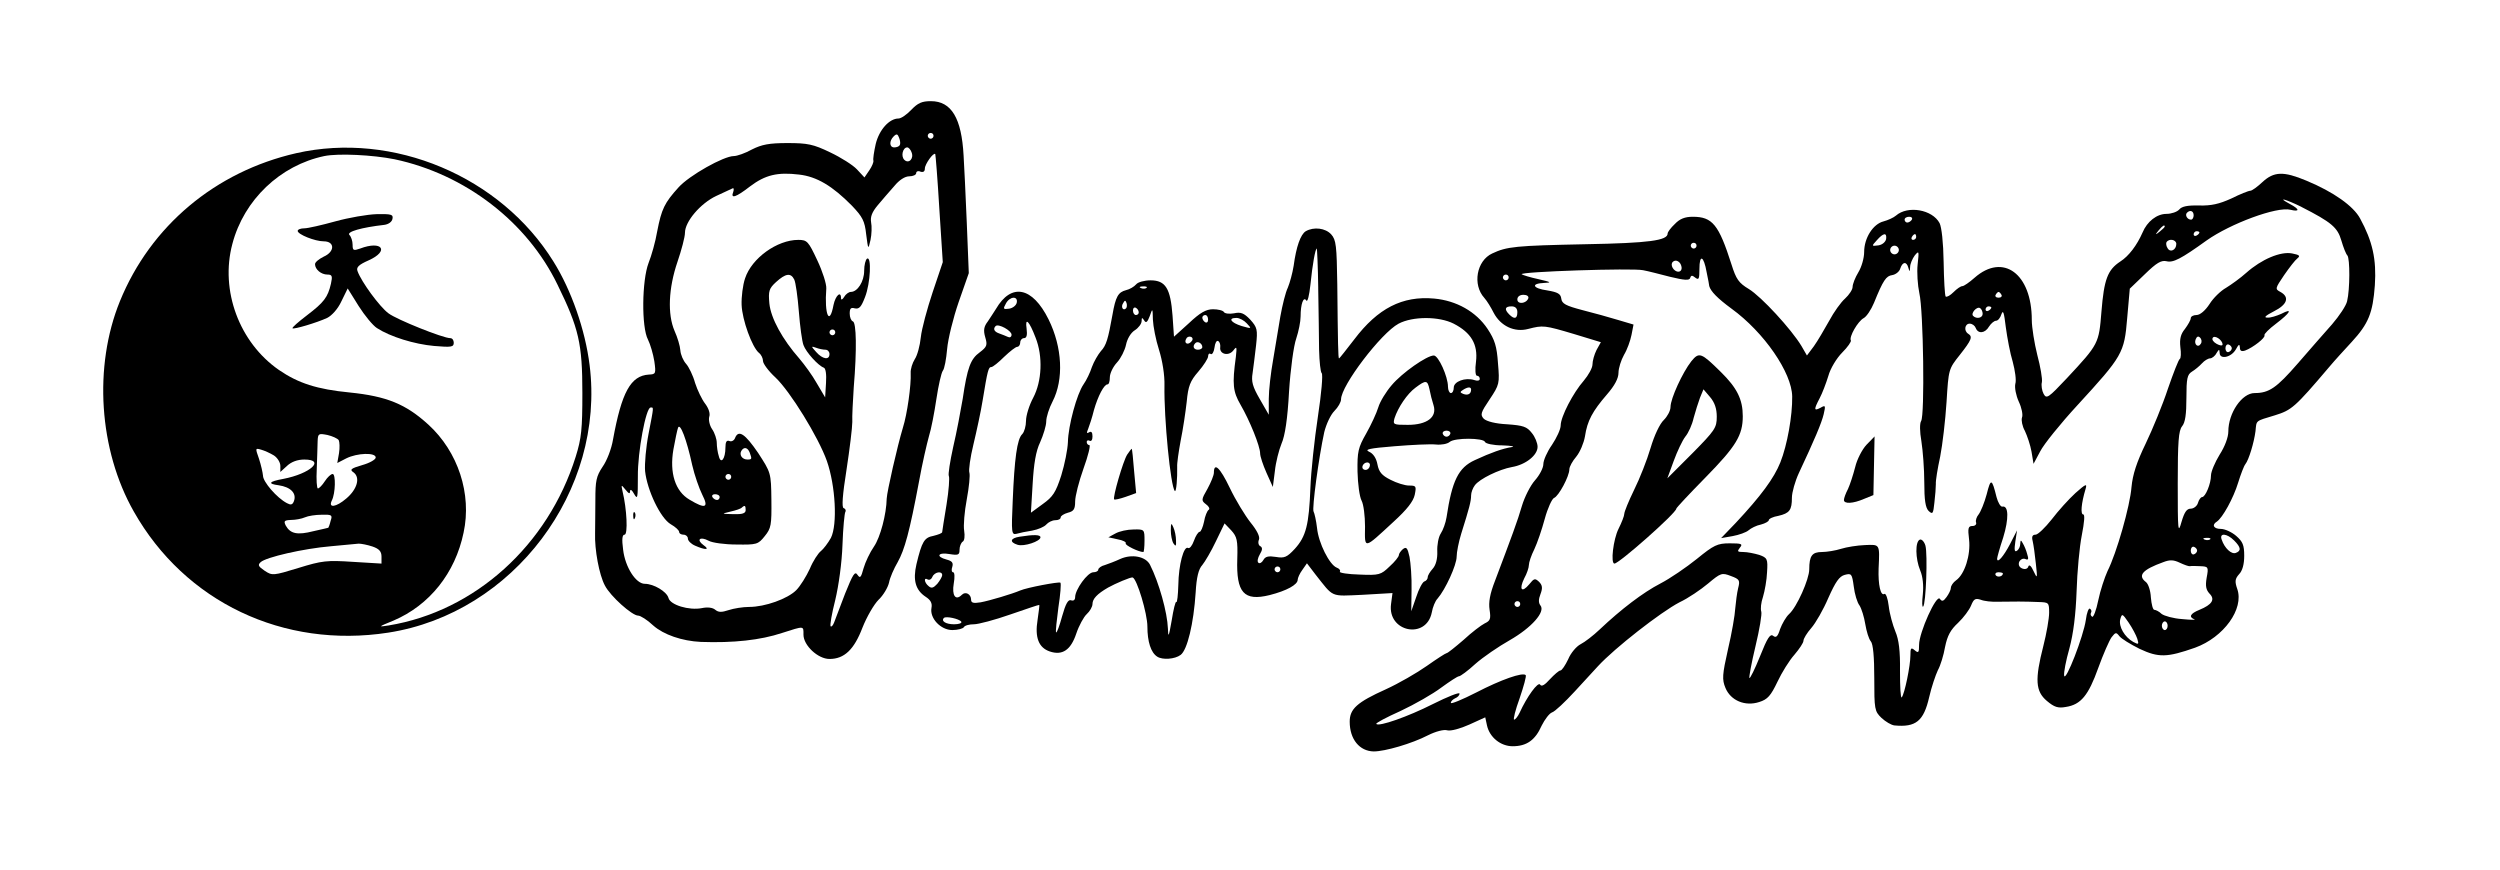 <?xml version="1.0" standalone="no"?>
<!DOCTYPE svg PUBLIC "-//W3C//DTD SVG 20010904//EN"
 "http://www.w3.org/TR/2001/REC-SVG-20010904/DTD/svg10.dtd">
<svg version="1.0" xmlns="http://www.w3.org/2000/svg"
 width="865pt" height="301pt" viewBox="0 0 865 301"
 preserveAspectRatio="xMidYMid meet">

<g transform="translate(0,301) scale(0.1,-0.1)"
fill="#000000" stroke="none">
<path d="M3153 2630 c-15 -16 -35 -30 -44 -30 -32 0 -67 -39 -79 -88 -6 -27
-10 -53 -8 -58 1 -5 -5 -20 -14 -33 l-17 -25 -26 28 c-14 15 -55 41 -93 59
-58 28 -78 32 -147 32 -64 0 -89 -5 -123 -22 -23 -13 -52 -23 -63 -23 -35 0
-154 -67 -191 -108 -49 -54 -59 -75 -74 -152 -6 -36 -20 -85 -30 -110 -23 -60
-25 -222 -2 -265 8 -16 18 -50 22 -75 6 -43 5 -45 -19 -46 -63 -4 -94 -61
-124 -225 -5 -31 -21 -73 -36 -94 -22 -33 -25 -49 -25 -114 0 -42 -1 -94 -1
-116 -2 -56 14 -144 34 -181 19 -37 94 -104 115 -104 8 0 32 -15 52 -34 36
-32 100 -54 165 -57 112 -4 206 6 281 31 78 25 74 25 74 -6 0 -37 50 -84 90
-84 51 0 85 32 114 108 15 38 40 81 56 97 16 15 32 42 36 59 3 17 17 49 30 71
24 43 41 104 74 280 11 61 27 130 34 155 8 25 19 83 26 130 7 47 17 90 22 97
6 7 12 41 15 75 3 35 21 108 40 163 l35 100 -7 175 c-4 96 -9 201 -11 232 -7
129 -42 188 -113 188 -31 0 -45 -6 -68 -30z m-40 -122 c-2 -5 -11 -8 -19 -8
-17 0 -18 22 -2 38 10 10 14 9 19 -5 4 -10 5 -21 2 -25z m117 32 c0 -5 -4 -10
-10 -10 -5 0 -10 5 -10 10 0 6 5 10 10 10 6 0 10 -4 10 -10z m-76 -57 c9 -22
-10 -41 -25 -26 -13 13 -5 43 10 43 5 0 12 -8 15 -17z m96 -194 l12 -186 -35
-104 c-19 -57 -38 -127 -41 -156 -3 -29 -12 -63 -21 -76 -8 -13 -15 -34 -14
-48 2 -41 -12 -142 -27 -189 -19 -63 -55 -221 -56 -245 -1 -54 -22 -134 -44
-166 -14 -20 -30 -54 -36 -75 -9 -33 -12 -36 -21 -23 -9 14 -16 2 -43 -65 -17
-44 -34 -90 -38 -100 -4 -10 -9 -16 -12 -13 -3 3 4 44 16 91 12 50 23 130 25
191 2 58 7 110 10 114 3 5 0 11 -6 13 -7 2 -4 45 10 133 11 72 20 146 20 165
-1 19 2 73 5 120 11 131 9 224 -3 228 -6 2 -11 14 -11 27 0 18 4 22 18 18 15
-3 22 5 35 39 19 48 23 143 7 133 -5 -3 -10 -22 -10 -42 0 -37 -23 -73 -46
-73 -7 0 -18 -8 -23 -17 -6 -10 -11 -12 -11 -5 0 27 -19 10 -26 -23 -14 -75
-32 -34 -25 57 1 15 -13 59 -31 97 -31 66 -35 71 -66 71 -73 0 -161 -63 -184
-133 -8 -23 -13 -65 -12 -92 2 -52 36 -146 60 -166 8 -6 14 -19 14 -28 0 -9
19 -35 43 -57 51 -48 149 -207 178 -289 30 -86 37 -220 14 -266 -10 -18 -26
-39 -35 -46 -9 -7 -27 -34 -38 -61 -12 -26 -33 -60 -47 -74 -30 -30 -108 -58
-163 -58 -21 0 -53 -5 -71 -11 -24 -8 -35 -8 -46 1 -9 8 -27 10 -46 6 -45 -9
-110 11 -116 35 -6 22 -51 49 -82 49 -31 0 -68 58 -75 118 -5 37 -3 52 5 52
12 0 8 89 -7 150 -5 24 -5 24 10 6 12 -15 16 -16 16 -5 1 8 7 3 14 -10 12 -21
13 -15 13 60 -1 86 28 239 44 239 11 0 12 7 -7 -91 -9 -46 -14 -104 -12 -129
7 -66 53 -163 89 -184 16 -9 29 -21 29 -27 0 -5 7 -9 15 -9 8 0 15 -6 15 -13
0 -8 11 -19 25 -25 36 -16 53 -15 29 2 -26 19 -12 31 18 15 12 -7 56 -13 96
-13 70 -1 75 0 98 29 22 27 24 38 23 125 -1 95 -2 95 -46 163 -45 66 -68 82
-80 51 -3 -8 -12 -13 -19 -10 -10 4 -14 -3 -14 -22 0 -40 -16 -60 -23 -30 -4
12 -7 33 -7 46 0 12 -7 34 -16 47 -9 13 -13 33 -10 43 4 11 -2 29 -14 45 -11
14 -27 47 -35 72 -7 26 -22 56 -31 66 -10 11 -19 32 -20 47 -1 15 -10 45 -20
67 -25 58 -21 148 10 239 14 41 26 86 26 101 0 38 53 101 108 127 26 12 51 24
56 26 5 3 6 -3 3 -12 -10 -25 9 -19 58 19 53 40 95 50 170 41 61 -7 115 -39
183 -108 36 -38 44 -52 49 -99 7 -54 7 -54 15 -19 4 19 5 47 2 61 -3 19 3 35
23 59 15 18 41 48 57 66 17 21 37 34 52 34 13 0 24 5 24 11 0 6 7 9 15 5 10
-3 15 1 15 11 0 15 30 57 36 50 1 -1 8 -86 14 -188z m-502 -246 c5 -10 12 -60
16 -111 4 -51 11 -103 16 -116 9 -25 51 -71 70 -78 7 -2 10 -23 8 -53 l-3 -50
-29 49 c-15 27 -43 65 -60 85 -59 67 -99 140 -104 191 -4 43 -1 52 23 74 33
30 51 33 63 9z m142 -183 c0 -5 -4 -10 -10 -10 -5 0 -10 5 -10 10 0 6 5 10 10
10 6 0 10 -4 10 -10z m-34 -60 c8 0 14 -7 14 -15 0 -22 -24 -18 -46 7 -18 20
-18 21 -1 15 10 -4 25 -7 33 -7z m-461 -399 c8 -35 24 -81 35 -103 23 -45 11
-50 -44 -17 -50 29 -70 93 -56 174 6 33 13 67 16 75 7 19 30 -41 49 -129z
m199 43 c8 -22 8 -24 -8 -24 -18 0 -29 16 -21 30 9 15 22 12 29 -6z m-64 -84
c0 -5 -4 -10 -10 -10 -5 0 -10 5 -10 10 0 6 5 10 10 10 6 0 10 -4 10 -10z
m-40 -70 c0 -5 -4 -10 -9 -10 -6 0 -13 5 -16 10 -3 6 1 10 9 10 9 0 16 -4 16
-10z m90 -45 c0 -11 -11 -15 -42 -14 -43 1 -43 1 -10 9 18 4 36 10 39 14 10 9
13 7 13 -9z"/>
<path d="M2191 1224 c0 -11 3 -14 6 -6 3 7 2 16 -1 19 -3 4 -6 -2 -5 -13z"/>
<path d="M1025 2480 c-280 -64 -504 -252 -610 -512 -92 -226 -73 -515 48 -728
177 -313 518 -475 880 -419 433 67 752 491 697 926 -15 121 -63 259 -125 358
-183 295 -555 451 -890 375z m340 -21 c245 -52 459 -217 564 -434 74 -151 86
-204 86 -375 0 -124 -3 -156 -23 -220 -96 -307 -349 -535 -647 -584 -38 -6
-37 -5 17 17 124 53 213 164 242 304 29 134 -19 280 -122 374 -78 71 -144 98
-272 111 -113 11 -178 32 -245 78 -137 95 -204 275 -161 436 40 153 166 272
318 304 49 10 168 4 243 -11z m-193 -972 c3 -6 4 -26 1 -45 l-6 -34 31 16 c38
19 102 21 102 3 0 -7 -21 -19 -46 -26 -41 -12 -45 -16 -30 -26 23 -18 12 -58
-26 -90 -35 -30 -63 -34 -50 -7 13 25 14 92 3 92 -6 0 -18 -11 -27 -25 -9 -14
-20 -25 -24 -25 -4 0 -6 30 -4 68 1 37 3 80 3 95 1 27 3 28 34 22 17 -4 35
-12 39 -18z m-224 -53 c12 -8 22 -24 22 -36 l0 -21 23 21 c15 14 36 22 60 22
74 0 21 -49 -73 -67 -50 -9 -55 -17 -16 -22 42 -6 63 -28 53 -55 -5 -13 -11
-14 -24 -7 -35 18 -83 74 -83 95 -1 11 -7 38 -14 59 -13 37 -13 37 8 31 11 -3
31 -12 44 -20z m196 -226 c-3 -13 -7 -23 -8 -24 0 0 -24 -6 -52 -12 -55 -14
-79 -9 -95 19 -8 16 -6 19 18 20 15 0 37 4 48 9 11 5 37 9 58 9 35 1 38 -1 31
-21z m145 -89 c23 -8 31 -17 31 -35 l0 -24 -99 6 c-90 6 -107 4 -188 -21 -88
-27 -91 -27 -117 -10 -22 15 -25 20 -14 30 18 17 148 47 243 55 44 4 87 8 96
9 9 0 30 -4 48 -10z"/>
<path d="M1160 2244 c-47 -13 -95 -24 -107 -24 -13 0 -23 -4 -23 -9 0 -12 60
-36 90 -36 39 0 39 -36 0 -53 -16 -8 -30 -19 -30 -26 0 -18 21 -36 43 -36 16
0 18 -5 12 -32 -11 -47 -24 -64 -83 -109 -30 -23 -52 -42 -50 -45 5 -4 83 19
120 36 16 8 37 31 49 57 l22 45 38 -61 c21 -33 49 -67 63 -76 46 -30 130 -56
198 -62 59 -5 68 -4 68 11 0 9 -5 16 -12 16 -25 0 -185 64 -214 86 -30 22 -94
109 -107 146 -5 13 4 22 38 37 74 33 47 70 -29 41 -23 -8 -26 -7 -26 13 0 13
-5 28 -11 34 -11 11 42 26 121 35 14 2 26 10 28 21 3 15 -4 17 -55 16 -32 -1
-96 -12 -143 -25z"/>
<path d="M7828 2380 c-17 -16 -36 -30 -42 -30 -6 0 -36 -12 -66 -27 -42 -19
-69 -25 -111 -24 -40 1 -60 -3 -69 -14 -7 -8 -27 -15 -44 -15 -33 0 -67 -26
-83 -65 -19 -43 -47 -81 -77 -100 -44 -29 -56 -62 -65 -173 -9 -111 -9 -112
-120 -231 -64 -68 -70 -72 -80 -54 -6 11 -9 30 -6 41 2 11 -5 53 -16 94 -10
40 -19 95 -19 121 0 160 -99 233 -198 146 -18 -16 -37 -29 -42 -29 -6 0 -19
-9 -31 -21 -11 -11 -23 -18 -27 -15 -3 4 -6 57 -7 119 -1 68 -7 121 -14 135
-25 47 -110 62 -151 26 -8 -7 -28 -16 -43 -20 -36 -9 -67 -57 -67 -106 0 -21
-9 -52 -20 -70 -11 -18 -20 -41 -20 -51 0 -9 -12 -27 -26 -40 -14 -12 -39 -47
-55 -77 -17 -30 -40 -70 -53 -88 l-24 -32 -19 33 c-35 58 -139 171 -182 197
-35 21 -44 34 -60 85 -44 138 -66 165 -134 165 -27 0 -45 -7 -62 -25 -14 -13
-25 -28 -25 -33 0 -24 -63 -33 -284 -37 -243 -5 -272 -8 -323 -32 -54 -25 -69
-108 -27 -154 9 -10 23 -33 32 -51 24 -46 72 -69 120 -56 51 13 55 13 159 -18
l92 -28 -15 -27 c-8 -16 -14 -38 -14 -50 0 -12 -14 -37 -30 -56 -37 -42 -80
-125 -80 -155 0 -13 -14 -43 -30 -67 -17 -24 -30 -54 -30 -67 0 -13 -13 -38
-29 -56 -16 -18 -36 -58 -45 -88 -15 -52 -36 -108 -93 -259 -18 -46 -23 -75
-19 -101 5 -32 2 -38 -17 -47 -12 -6 -45 -31 -73 -57 -29 -25 -55 -46 -59 -46
-3 0 -34 -20 -68 -44 -34 -24 -98 -61 -142 -81 -100 -45 -125 -68 -125 -112 0
-61 34 -102 83 -103 39 0 132 27 188 56 26 13 55 21 67 17 12 -3 45 6 76 20
l55 25 6 -28 c9 -41 47 -72 89 -72 48 0 78 21 100 71 11 22 27 43 36 46 10 3
45 36 79 73 34 37 70 76 80 87 58 63 217 187 282 221 30 14 74 44 99 65 44 37
48 38 79 26 30 -11 32 -15 25 -42 -4 -16 -8 -48 -10 -70 -1 -22 -12 -86 -25
-141 -20 -89 -21 -105 -9 -134 18 -44 68 -65 117 -49 29 9 40 22 63 70 15 32
41 74 59 94 17 20 31 41 31 48 0 7 12 27 27 44 15 17 42 64 59 104 25 56 38
75 57 80 23 6 25 4 31 -40 3 -26 12 -56 20 -66 7 -11 16 -40 20 -65 4 -24 12
-51 19 -59 8 -9 12 -54 12 -127 0 -108 1 -115 25 -138 14 -13 34 -25 45 -26
74 -7 101 15 120 98 8 35 22 76 30 93 9 16 20 52 25 81 8 39 19 59 45 83 19
18 39 45 45 60 9 22 14 26 33 20 12 -5 39 -8 60 -7 51 1 95 1 140 -1 36 -1 37
-2 37 -37 0 -20 -9 -72 -20 -115 -30 -117 -27 -157 12 -190 26 -22 39 -26 66
-21 52 8 78 40 112 135 17 47 38 95 46 106 14 18 16 18 27 4 7 -9 38 -28 70
-44 66 -31 95 -30 192 4 99 36 170 134 146 203 -9 26 -8 35 6 51 12 12 18 35
18 64 0 37 -5 49 -28 69 -15 13 -39 24 -53 24 -25 0 -32 14 -14 25 20 13 58
82 74 135 9 29 20 58 25 64 12 15 30 75 35 114 4 39 -2 34 67 55 58 18 69 27
187 166 20 24 56 63 79 88 58 63 73 100 80 196 6 90 -8 152 -51 231 -23 43
-92 92 -186 131 -79 33 -112 32 -152 -5z m135 -86 c104 -53 125 -71 138 -116
7 -24 16 -47 21 -52 9 -11 9 -117 -1 -158 -3 -15 -27 -51 -52 -80 -26 -29 -79
-90 -119 -136 -73 -84 -99 -102 -149 -102 -44 0 -91 -69 -91 -133 0 -20 -12
-52 -30 -80 -16 -26 -30 -59 -30 -72 0 -28 -19 -75 -31 -75 -4 0 -11 -9 -14
-20 -3 -11 -15 -20 -25 -20 -14 0 -22 -12 -32 -46 -12 -43 -13 -32 -13 133 0
145 3 183 15 198 11 13 15 42 15 98 0 68 3 81 19 91 10 6 26 19 35 29 8 9 21
17 28 17 6 0 17 8 22 18 9 14 10 15 11 1 0 -24 40 -16 56 12 10 18 13 20 14 7
0 -12 5 -15 18 -11 27 10 72 45 67 53 -2 4 16 22 40 40 50 38 60 56 18 34 -16
-7 -37 -14 -48 -13 -14 0 -6 7 23 22 46 23 55 49 22 67 -19 10 -18 12 13 58
18 26 38 52 46 58 11 9 7 12 -18 17 -40 8 -106 -20 -159 -67 -20 -18 -52 -41
-70 -52 -18 -10 -44 -35 -57 -56 -15 -23 -33 -38 -45 -38 -11 0 -20 -5 -20
-11 0 -6 -9 -22 -20 -37 -15 -18 -19 -35 -16 -63 3 -21 2 -39 -2 -41 -4 -2
-22 -48 -41 -103 -18 -55 -53 -140 -77 -190 -31 -64 -45 -107 -49 -150 -5 -66
-52 -230 -83 -291 -10 -22 -25 -67 -32 -101 -7 -35 -17 -60 -21 -57 -5 3 -7 9
-4 14 3 5 1 11 -4 14 -4 3 -11 -14 -14 -39 -8 -56 -70 -216 -75 -193 -2 10 6
52 18 94 14 52 22 117 25 198 2 67 10 154 18 194 9 46 11 72 5 72 -10 0 -7 38
8 88 6 20 1 18 -35 -14 -23 -21 -60 -62 -82 -91 -23 -29 -48 -53 -56 -53 -11
0 -14 -7 -10 -22 3 -13 8 -48 11 -78 6 -52 5 -54 -8 -26 -8 18 -15 24 -18 16
-2 -8 -11 -11 -21 -7 -10 4 -14 12 -11 22 4 9 13 14 21 11 11 -5 13 -1 7 17
-3 12 -10 29 -15 37 -7 13 -8 12 -9 -2 0 -9 -5 -20 -12 -24 -8 -5 -9 4 -5 32
l6 39 -24 -47 c-23 -44 -45 -69 -45 -51 0 4 9 37 21 73 20 65 19 112 -3 107
-6 -1 -15 14 -20 33 -16 65 -20 66 -34 10 -8 -30 -21 -61 -28 -70 -7 -8 -11
-21 -9 -27 3 -7 -3 -13 -12 -13 -15 0 -17 -7 -12 -47 6 -53 -15 -120 -45 -141
-10 -7 -18 -19 -18 -26 0 -7 -7 -21 -15 -32 -11 -15 -16 -16 -23 -6 -12 17
-72 -117 -72 -159 0 -27 -2 -30 -15 -19 -13 11 -15 8 -15 -18 0 -35 -20 -133
-30 -145 -4 -4 -6 37 -6 91 1 70 -4 109 -16 137 -9 22 -20 61 -23 88 -3 26
-10 45 -15 42 -13 -8 -22 31 -20 88 4 86 5 83 -47 81 -27 -1 -64 -7 -83 -13
-19 -6 -49 -11 -66 -11 -34 0 -44 -13 -44 -60 0 -34 -43 -131 -70 -155 -10 -9
-24 -33 -31 -52 -8 -26 -14 -31 -24 -23 -10 8 -20 -7 -45 -70 -18 -45 -35 -79
-37 -76 -2 2 7 52 21 110 14 58 23 112 20 120 -3 9 -1 31 6 51 6 20 13 58 14
85 3 46 1 50 -27 60 -17 5 -41 10 -55 10 -21 0 -22 2 -12 15 11 13 6 15 -35
15 -43 0 -55 -6 -114 -54 -36 -29 -93 -68 -126 -85 -60 -31 -136 -89 -210
-159 -22 -21 -52 -44 -66 -51 -14 -7 -34 -30 -43 -52 -10 -21 -22 -39 -27 -39
-5 0 -21 -14 -36 -30 -18 -20 -29 -27 -34 -19 -7 12 -46 -42 -71 -97 -6 -13
-15 -24 -19 -24 -4 0 4 33 19 74 14 41 24 77 21 80 -10 11 -86 -16 -171 -60
-49 -25 -88 -41 -88 -36 0 6 7 12 15 16 8 3 15 10 15 16 0 6 -42 -11 -92 -36
-87 -44 -187 -79 -196 -69 -3 3 35 23 84 45 49 23 112 59 141 81 29 21 56 39
61 39 5 0 31 19 57 43 26 23 80 60 119 82 75 43 124 98 106 120 -7 9 -7 21 0
39 8 21 7 31 -5 43 -14 13 -17 12 -34 -9 -26 -31 -36 -18 -17 21 9 16 16 37
16 46 0 9 8 33 19 55 10 21 26 68 36 105 10 37 25 69 32 72 16 6 53 75 53 99
0 9 11 29 24 44 13 16 26 47 30 70 8 54 26 87 76 145 27 31 40 56 40 75 0 16
9 44 19 62 11 18 22 49 26 69 l7 36 -54 16 c-29 9 -84 24 -123 34 -57 15 -71
22 -73 40 -2 16 -12 22 -48 28 -51 7 -59 24 -11 26 27 1 24 3 -20 13 -28 6
-54 14 -58 17 -8 9 384 22 420 14 17 -3 59 -14 94 -23 50 -12 66 -13 69 -4 3
10 7 10 18 1 12 -9 14 -4 14 30 0 53 15 46 25 -11 5 -24 9 -45 9 -48 5 -18 28
-42 77 -78 113 -82 209 -222 210 -304 1 -66 -17 -168 -41 -228 -22 -55 -67
-116 -154 -209 l-51 -53 40 7 c22 4 47 13 55 20 8 7 27 17 43 20 15 4 27 11
27 15 0 5 15 12 33 15 39 9 47 20 47 63 0 18 11 57 24 85 54 115 79 174 86
204 7 30 6 32 -11 22 -23 -12 -24 -7 -3 33 9 17 22 51 30 77 7 26 29 62 48 81
19 19 32 38 30 42 -7 12 24 66 44 77 10 5 26 29 36 53 32 79 42 93 63 96 12 2
25 12 28 23 8 24 22 25 28 2 4 -15 5 -14 6 3 0 11 8 29 16 40 15 18 15 15 10
-31 -3 -27 0 -72 6 -100 14 -59 19 -424 6 -442 -5 -8 -5 -36 1 -70 5 -32 10
-96 10 -142 0 -61 4 -88 15 -99 14 -13 16 -10 20 29 3 24 5 53 5 64 -1 11 6
54 15 95 8 41 18 126 22 189 7 113 7 114 46 163 41 52 45 63 29 73 -16 10 -12
35 5 35 9 0 18 -7 21 -15 8 -21 32 -19 46 5 7 11 18 20 24 20 7 0 15 10 19 23
6 16 9 5 15 -45 5 -37 15 -91 24 -120 8 -30 13 -64 9 -76 -3 -13 2 -40 12 -62
10 -21 15 -46 11 -55 -3 -9 1 -30 10 -46 8 -17 19 -49 23 -72 l7 -42 23 43
c12 24 70 96 129 160 156 170 162 180 172 301 l9 102 52 50 c41 40 57 49 75
45 23 -6 50 8 139 72 82 58 243 118 290 106 33 -8 32 2 -2 20 -48 26 -15 17
40 -10z m-373 -29 c0 -8 -4 -15 -9 -15 -13 0 -22 16 -14 24 11 11 23 6 23 -9z
m-975 -15 c-3 -5 -10 -10 -16 -10 -5 0 -9 5 -9 10 0 6 7 10 16 10 8 0 12 -4 9
-10z m875 -24 c0 -2 -8 -10 -17 -17 -16 -13 -17 -12 -4 4 13 16 21 21 21 13z
m120 -20 c0 -3 -4 -8 -10 -11 -5 -3 -10 -1 -10 4 0 6 5 11 10 11 6 0 10 -2 10
-4z m-1084 -23 c-2 -10 -13 -20 -27 -22 -24 -3 -24 -3 -5 18 23 26 35 27 32 4z
m104 7 c0 -5 -5 -10 -11 -10 -5 0 -7 5 -4 10 3 6 8 10 11 10 2 0 4 -4 4 -10z
m900 -24 c0 -21 -21 -31 -30 -15 -5 7 -6 17 -4 21 9 14 34 9 34 -6z m-1660 -6
c0 -5 -4 -10 -10 -10 -5 0 -10 5 -10 10 0 6 5 10 10 10 6 0 10 -4 10 -10z
m700 -15 c0 -8 -7 -15 -15 -15 -8 0 -15 7 -15 15 0 8 7 15 15 15 8 0 15 -7 15
-15z m-752 -58 c2 -10 -3 -17 -11 -17 -16 0 -30 24 -19 34 10 10 27 1 30 -17z
m-598 -37 c0 -5 -4 -10 -10 -10 -5 0 -10 5 -10 10 0 6 5 10 10 10 6 0 10 -4
10 -10z m1705 -60 c3 -5 -1 -10 -10 -10 -9 0 -13 5 -10 10 3 6 8 10 10 10 2 0
7 -4 10 -10z m-1637 -12 c-7 -19 -38 -22 -38 -4 0 10 9 16 21 16 12 0 19 -5
17 -12z m-38 -48 c0 -23 -10 -26 -28 -8 -18 18 -15 28 8 28 13 0 20 -7 20 -20z
m1610 -6 c0 -14 -21 -19 -33 -7 -9 9 13 34 24 27 5 -3 9 -12 9 -20z m30 22 c0
-3 -4 -8 -10 -11 -5 -3 -10 -1 -10 4 0 6 5 11 10 11 6 0 10 -2 10 -4z m725
-125 c-9 -16 -25 -3 -18 15 4 10 9 12 15 6 6 -6 7 -15 3 -21z m75 -3 c0 -5 -9
-4 -20 2 -11 6 -18 15 -14 21 6 11 34 -7 34 -23z m32 -13 c0 -5 -5 -11 -11
-13 -6 -2 -11 4 -11 13 0 9 5 15 11 13 6 -2 11 -8 11 -13z m8 -665 c24 -24 25
-36 6 -43 -15 -6 -39 16 -49 46 -9 24 18 22 43 -3z m-83 4 c-3 -3 -12 -4 -19
-1 -8 3 -5 6 6 6 11 1 17 -2 13 -5z m-45 -39 c0 -5 -5 -11 -11 -13 -6 -2 -11
4 -11 13 0 9 5 15 11 13 6 -2 11 -8 11 -13z m-25 -54 c4 1 21 1 36 0 28 -1 29
-3 22 -40 -5 -29 -2 -42 10 -55 20 -20 9 -38 -35 -56 -32 -13 -38 -25 -17 -33
6 -2 -13 -2 -43 1 -30 2 -62 11 -71 18 -8 8 -20 14 -25 14 -5 0 -10 19 -12 43
-1 23 -9 47 -17 53 -30 23 -12 43 60 69 23 9 36 8 57 -2 15 -7 31 -13 35 -12z
m-647 -25 c0 -11 -19 -15 -25 -6 -3 5 1 10 9 10 9 0 16 -2 16 -4z m-1670 -106
c0 -5 -4 -10 -10 -10 -5 0 -10 5 -10 10 0 6 5 10 10 10 6 0 10 -4 10 -10z
m2135 -120 c6 -20 5 -21 -14 -11 -30 17 -51 53 -45 78 6 21 7 21 29 -11 13
-19 26 -44 30 -56z m105 45 c0 -8 -4 -15 -10 -15 -5 0 -10 7 -10 15 0 8 5 15
10 15 6 0 10 -7 10 -15z"/>
<path d="M5852 1760 c-30 -38 -72 -129 -72 -158 0 -13 -11 -33 -23 -45 -14
-13 -33 -53 -46 -97 -12 -41 -38 -107 -57 -145 -19 -39 -34 -76 -34 -83 0 -7
-9 -30 -20 -52 -18 -36 -28 -120 -14 -120 16 0 214 175 214 190 0 3 45 51 101
108 106 108 129 146 129 212 0 58 -20 98 -76 153 -68 67 -75 70 -102 37z m88
-192 c0 -38 -6 -47 -85 -127 l-86 -86 22 60 c12 33 30 71 40 84 11 13 24 42
29 65 6 22 16 54 22 70 l12 29 23 -27 c16 -19 23 -40 23 -68z"/>
<path d="M6458 1471 c-15 -16 -33 -51 -39 -77 -7 -27 -18 -61 -25 -76 -8 -15
-14 -32 -14 -38 0 -14 31 -13 70 4 l32 13 2 102 c1 55 2 101 2 101 -1 -1 -13
-14 -28 -29z"/>
<path d="M6643 1143 c-17 -6 -16 -66 1 -107 9 -21 12 -52 9 -82 -3 -27 -3 -46
1 -43 10 9 16 181 8 211 -4 14 -13 23 -19 21z"/>
<path d="M4518 2210 c-18 -11 -33 -53 -42 -120 -4 -25 -13 -58 -20 -75 -8 -16
-19 -61 -26 -100 -6 -38 -18 -106 -25 -150 -8 -44 -15 -105 -15 -135 l0 -55
-31 54 c-25 43 -30 61 -25 90 3 20 8 63 12 96 6 55 4 62 -20 89 -22 23 -33 27
-56 22 -16 -3 -32 -1 -35 4 -3 6 -21 10 -38 10 -24 0 -45 -12 -83 -48 l-52
-47 -5 73 c-7 94 -24 122 -76 122 -21 0 -44 -6 -50 -14 -7 -8 -22 -17 -35 -20
-27 -7 -36 -22 -47 -86 -15 -83 -21 -105 -40 -125 -10 -12 -24 -36 -31 -55 -6
-19 -19 -46 -29 -60 -23 -33 -53 -143 -54 -200 -1 -25 -11 -76 -23 -115 -19
-59 -29 -74 -64 -99 l-41 -30 6 100 c4 69 11 113 26 144 11 25 21 57 21 72 0
15 10 46 22 69 39 76 34 187 -14 284 -56 113 -129 127 -182 36 -6 -10 -19 -29
-28 -43 -14 -18 -16 -31 -9 -55 8 -27 6 -33 -19 -52 -32 -23 -43 -53 -59 -161
-7 -41 -21 -116 -33 -167 -11 -50 -18 -95 -15 -100 3 -5 0 -50 -8 -99 -8 -49
-15 -92 -15 -95 0 -4 -14 -9 -30 -13 -32 -6 -40 -19 -59 -98 -13 -56 -3 -90
32 -113 17 -11 23 -22 20 -38 -7 -36 32 -77 72 -77 19 0 37 5 40 10 3 6 19 10
35 10 15 0 72 15 126 34 55 19 99 34 100 33 1 -1 -2 -24 -6 -52 -10 -61 4 -96
42 -109 44 -15 73 5 92 62 9 27 26 58 36 67 11 10 20 26 20 35 0 18 16 35 54
57 25 14 79 37 85 35 15 -5 51 -125 51 -170 0 -52 12 -90 34 -104 18 -12 61
-9 81 6 23 17 45 108 52 216 3 53 10 81 23 95 9 11 31 48 47 82 l30 62 23 -24
c20 -22 23 -34 21 -99 -4 -117 23 -147 112 -125 59 15 97 36 97 53 0 6 7 22
16 34 l16 23 29 -38 c65 -82 50 -76 164 -71 l103 6 -5 -38 c-13 -97 122 -124
141 -29 3 18 12 40 20 48 27 31 66 116 66 145 0 15 7 51 16 80 28 89 34 112
34 132 0 10 6 26 13 35 16 22 84 55 128 63 48 8 89 41 89 70 0 13 -9 35 -20
48 -17 22 -30 26 -85 30 -41 2 -71 10 -81 19 -13 14 -11 21 20 67 34 51 35 55
29 125 -4 59 -11 81 -36 119 -40 60 -108 98 -185 105 -110 10 -195 -34 -276
-141 -28 -36 -51 -66 -53 -66 -3 0 -4 51 -6 256 -2 134 -4 154 -21 173 -20 22
-60 27 -88 11z m43 -197 c1 -76 3 -172 3 -213 1 -41 5 -78 9 -81 5 -4 -1 -71
-13 -150 -12 -79 -24 -191 -26 -247 -5 -128 -15 -168 -54 -211 -27 -29 -36
-33 -65 -28 -26 4 -37 2 -44 -11 -5 -9 -13 -13 -17 -9 -5 4 -2 17 5 29 9 15
10 23 2 28 -7 3 -9 14 -5 23 4 10 -7 32 -29 59 -19 24 -52 78 -72 120 -34 71
-55 90 -55 52 0 -8 -10 -33 -22 -55 -22 -38 -22 -41 -5 -54 10 -7 14 -16 9
-19 -5 -3 -13 -22 -16 -41 -4 -19 -11 -35 -15 -35 -5 0 -14 -14 -20 -31 -6
-17 -15 -28 -20 -25 -15 9 -33 -58 -34 -128 -1 -35 -4 -62 -7 -59 -3 3 -10
-26 -16 -64 -10 -57 -12 -61 -13 -28 -2 56 -31 160 -62 221 -15 29 -63 38
-103 20 -17 -8 -41 -17 -53 -21 -13 -3 -23 -11 -23 -16 0 -5 -8 -9 -17 -9 -20
0 -63 -60 -63 -86 0 -10 -6 -14 -14 -11 -10 4 -19 -12 -31 -55 -9 -33 -18 -58
-21 -56 -2 3 2 41 8 86 7 45 10 83 7 86 -5 4 -116 -17 -139 -27 -28 -12 -105
-35 -137 -41 -25 -4 -33 -2 -33 9 0 19 -19 30 -32 17 -22 -22 -35 -2 -28 39 4
22 3 39 -2 39 -5 0 -7 8 -3 19 4 14 -1 20 -20 25 -38 10 -30 26 10 19 31 -5
35 -3 35 15 0 11 5 24 11 28 6 3 8 19 5 38 -3 17 1 66 9 108 8 43 12 84 9 93
-3 8 3 52 14 97 11 46 26 115 32 153 17 104 20 115 30 115 5 0 25 16 44 35 20
19 40 35 46 35 5 0 10 7 10 15 0 8 6 15 13 15 9 0 12 10 9 33 -6 41 9 27 31
-31 26 -65 22 -151 -8 -208 -14 -26 -25 -62 -25 -80 0 -18 -6 -39 -13 -46 -18
-17 -27 -85 -33 -231 -5 -111 -4 -118 13 -114 10 3 34 8 54 11 21 4 42 13 49
21 7 8 21 15 31 15 11 0 19 4 19 10 0 5 11 12 25 16 20 5 25 12 25 39 0 18 13
69 29 114 16 44 25 81 20 81 -5 0 -9 5 -9 11 0 5 5 7 10 4 6 -3 10 3 10 15 0
14 -4 19 -12 14 -8 -5 -9 -2 -3 12 4 10 14 40 20 65 14 49 35 89 47 89 5 0 8
11 8 24 0 14 11 37 25 52 13 14 27 42 31 61 4 20 16 41 30 50 13 8 24 23 24
32 0 13 2 13 9 2 6 -10 11 -6 19 15 10 29 10 28 11 -12 1 -23 10 -70 21 -104
12 -38 20 -88 19 -124 -2 -113 21 -350 36 -365 5 -4 9 45 8 84 -1 11 5 52 12
90 8 39 17 99 21 135 5 54 12 72 40 104 19 22 34 46 34 53 0 8 4 12 9 8 5 -3
11 7 13 22 2 16 7 26 13 23 5 -3 8 -12 7 -21 -4 -24 28 -33 45 -12 12 16 13
14 9 -22 -13 -95 -10 -120 16 -165 32 -55 68 -144 68 -169 0 -10 10 -40 22
-67 l22 -49 7 55 c3 30 14 73 23 95 12 27 21 86 26 180 5 78 16 159 25 184 8
24 15 58 15 76 0 43 10 71 20 55 4 -6 10 18 14 55 7 70 17 125 22 125 1 0 4
-62 5 -137z m-594 1 c-3 -3 -12 -4 -19 -1 -8 3 -5 6 6 6 11 1 17 -2 13 -5z
m-449 -51 c-2 -10 -14 -19 -26 -21 -21 -3 -22 -1 -12 17 13 26 43 28 38 4z
m378 -20 c-10 -10 -19 5 -10 18 6 11 8 11 12 0 2 -7 1 -15 -2 -18z m44 -14 c0
-5 -4 -9 -10 -9 -5 0 -10 7 -10 16 0 8 5 12 10 9 6 -3 10 -10 10 -16z m240
-25 c0 -8 -4 -12 -10 -9 -5 3 -10 10 -10 16 0 5 5 9 10 9 6 0 10 -7 10 -16z
m134 -13 c18 -19 17 -19 -18 -9 -38 12 -48 28 -18 28 11 0 27 -9 36 -19z m716
-1 c60 -31 84 -71 77 -131 -4 -28 -2 -49 3 -49 6 0 10 -5 10 -11 0 -6 -8 -8
-19 -4 -31 10 -71 -5 -71 -26 0 -10 -4 -19 -10 -19 -5 0 -10 10 -10 22 0 35
-33 108 -49 108 -24 0 -110 -60 -146 -103 -19 -22 -40 -56 -46 -76 -6 -20 -25
-61 -42 -91 -28 -49 -31 -63 -30 -132 1 -42 7 -87 14 -100 7 -13 12 -53 12
-90 -1 -79 -6 -80 99 17 46 42 68 70 73 93 6 30 5 32 -20 32 -14 0 -43 9 -64
20 -30 15 -40 27 -45 53 -4 22 -15 38 -29 44 -17 8 1 12 88 19 61 5 125 8 143
6 19 -2 40 2 48 9 18 15 117 14 122 0 2 -6 29 -12 60 -12 32 -1 46 -4 32 -6
-31 -5 -71 -19 -127 -45 -57 -26 -79 -71 -98 -198 -3 -19 -12 -44 -20 -56 -8
-12 -13 -40 -12 -62 1 -26 -5 -48 -16 -60 -9 -10 -17 -23 -17 -29 0 -6 -5 -13
-12 -15 -6 -2 -19 -26 -28 -54 l-17 -49 1 75 c1 41 -3 92 -7 113 -7 32 -11 36
-23 27 -8 -7 -14 -16 -14 -21 0 -5 -14 -23 -32 -39 -30 -29 -36 -31 -104 -28
-40 1 -71 6 -68 10 3 4 -2 11 -11 14 -25 10 -63 85 -68 137 -3 26 -9 52 -12
57 -6 10 18 188 37 275 7 28 22 60 35 73 13 13 23 31 23 40 0 48 139 230 199
262 49 26 140 26 191 0z m-1530 -38 c0 -8 -6 -11 -12 -8 -7 3 -21 9 -30 12
-18 6 -23 16 -13 26 10 9 55 -16 55 -30z m621 -25 c-13 -13 -26 -3 -16 12 3 6
11 8 17 5 6 -4 6 -10 -1 -17z m39 -18 c0 -5 -7 -9 -15 -9 -15 0 -20 12 -9 23
8 8 24 -1 24 -14z m786 -146 c3 -16 9 -40 14 -55 13 -41 -22 -68 -89 -68 -50
0 -52 1 -46 23 12 37 44 85 73 106 36 27 41 26 48 -6z m144 -1 c0 -15 -11 -21
-27 -15 -12 5 -12 7 -1 14 17 11 28 11 28 1z m-72 -153 c-2 -6 -8 -10 -13 -10
-5 0 -11 4 -13 10 -2 6 4 11 13 11 9 0 15 -5 13 -11z m-278 -107 c0 -13 -12
-22 -22 -16 -10 6 -1 24 13 24 5 0 9 -4 9 -8z m-310 -362 c0 -5 -4 -10 -10
-10 -5 0 -10 5 -10 10 0 6 5 10 10 10 6 0 10 -4 10 -10z m-1170 -20 c0 -5 -8
-19 -17 -30 -13 -14 -20 -17 -30 -8 -15 12 -18 32 -3 23 6 -3 13 1 16 9 7 17
34 22 34 6z m66 -161 c3 -5 -8 -9 -25 -9 -28 0 -46 11 -35 22 7 7 53 -3 60
-13z"/>
<path d="M3900 1437 c-14 -22 -51 -149 -45 -155 2 -2 20 2 40 9 l36 13 -7 76
c-3 41 -7 76 -8 77 -1 1 -8 -8 -16 -20z"/>
<path d="M4051 1175 c0 -16 4 -37 9 -45 8 -12 10 -10 9 10 0 14 -4 34 -9 45
-7 17 -9 16 -9 -10z"/>
<path d="M3859 1164 l-24 -13 32 -7 c18 -3 31 -10 28 -14 -4 -6 45 -30 61 -30
2 0 4 18 4 39 0 39 0 40 -38 39 -21 0 -49 -6 -63 -14z"/>
<path d="M3528 1153 c-33 -5 -36 -19 -7 -28 22 -7 79 12 79 26 0 9 -22 10 -72
2z"/>
</g>
</svg>
